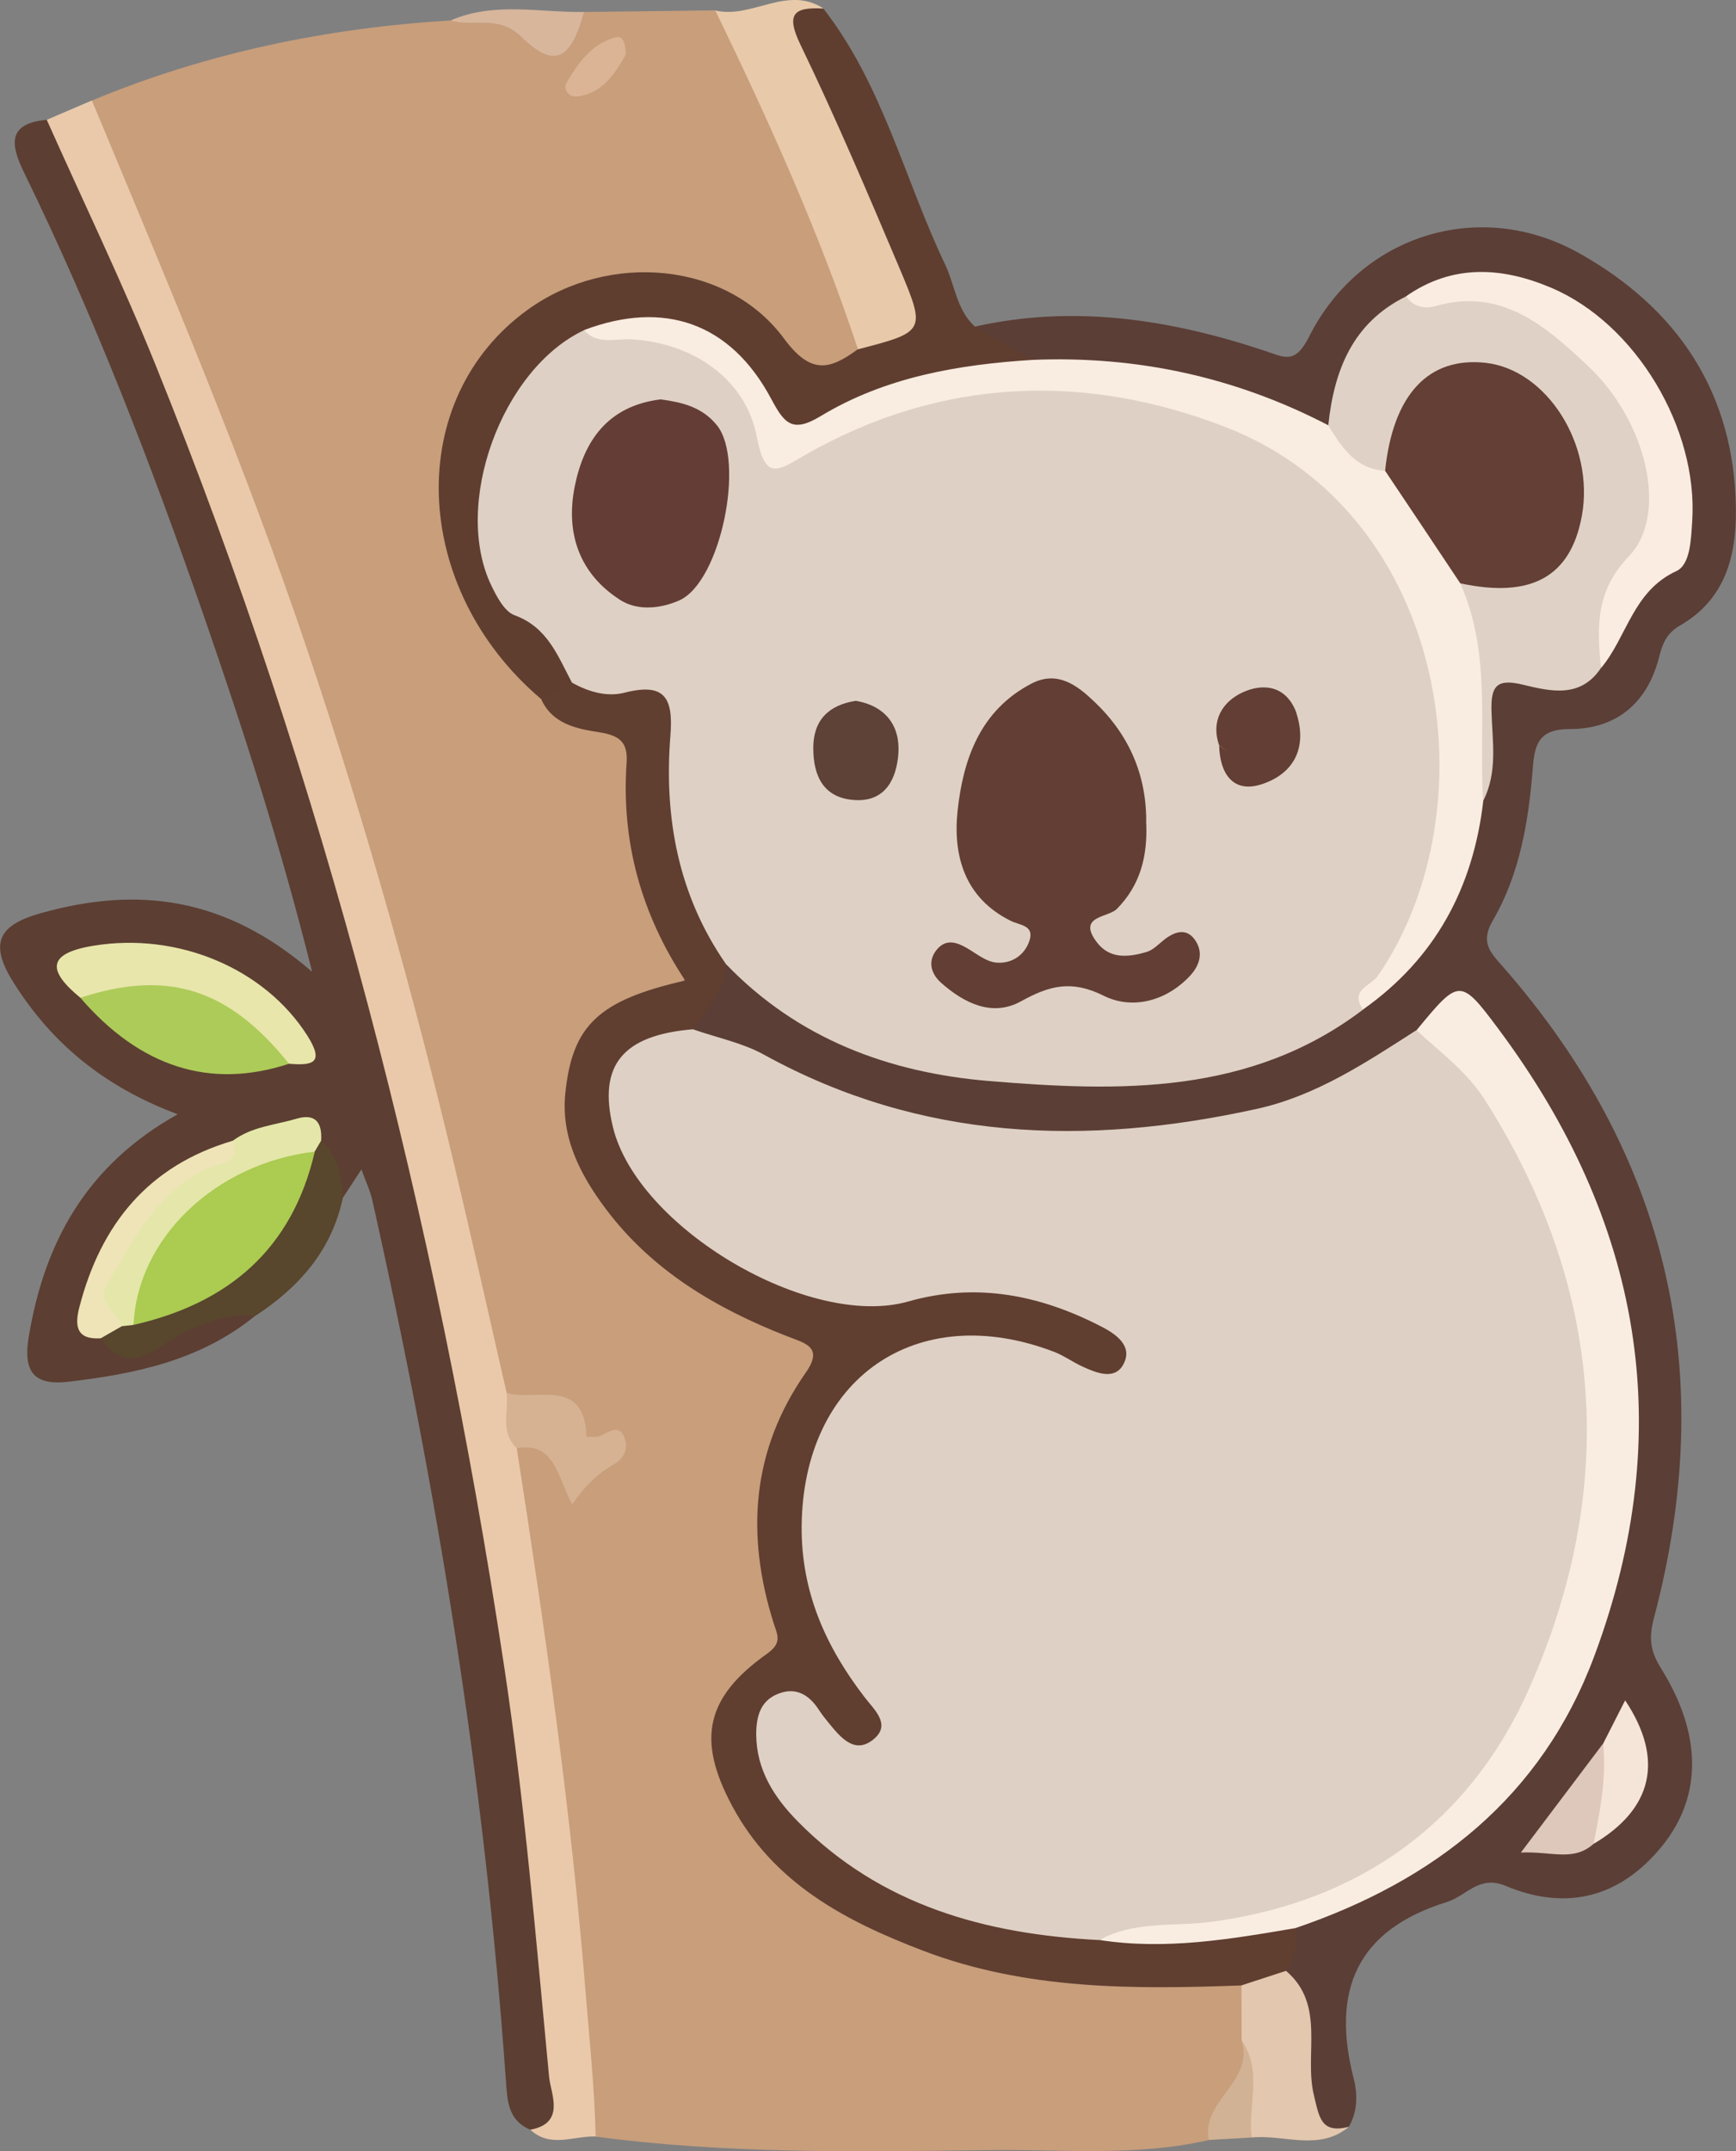 <?xml version="1.0" encoding="UTF-8"?>
<svg id="Layer_1" data-name="Layer 1" xmlns="http://www.w3.org/2000/svg" viewBox="0 0 158.17 195.89">
  <rect x="0" y="0" width="158.17" height="195.89" fill="#808080" stroke="none"/>
  <defs>
    <style>
      .cls-1 {
        fill: #5b3e36;
      }

      .cls-1, .cls-2, .cls-3, .cls-4, .cls-5, .cls-6, .cls-7, .cls-8, .cls-9, .cls-10, .cls-11, .cls-12, .cls-13, .cls-14, .cls-15, .cls-16, .cls-17, .cls-18, .cls-19, .cls-20, .cls-21, .cls-22, .cls-23, .cls-24, .cls-25, .cls-26, .cls-27, .cls-28, .cls-29 {
        stroke-width: 0px;
      }

      .cls-2 {
        fill: #e8e6ab;
      }

      .cls-3 {
        fill: #ded0c4;
      }

      .cls-4 {
        fill: #dab495;
      }

      .cls-5 {
        fill: #abcb51;
      }

      .cls-6 {
        fill: #c89e7b;
      }

      .cls-7 {
        fill: #d7b69c;
      }

      .cls-8 {
        fill: #f9ece0;
      }

      .cls-9 {
        fill: #f5e5d8;
      }

      .cls-10 {
        fill: #603e30;
      }

      .cls-11 {
        fill: #adcb58;
      }

      .cls-12 {
        fill: #5f3e30;
      }

      .cls-13 {
        fill: #5c3e32;
      }

      .cls-14 {
        fill: #f9ede2;
      }

      .cls-15 {
        fill: #58462d;
      }

      .cls-16 {
        fill: #dec8bb;
      }

      .cls-17 {
        fill: #623e35;
      }

      .cls-18 {
        fill: #643d36;
      }

      .cls-19 {
        fill: #e3c7ae;
      }

      .cls-20 {
        fill: #e4e7a9;
      }

      .cls-21 {
        fill: #faece1;
      }

      .cls-22 {
        fill: #5e4137;
      }

      .cls-23 {
        fill: #633f36;
      }

      .cls-24 {
        fill: #d6b293;
      }

      .cls-25 {
        fill: #eac9ab;
      }

      .cls-26 {
        fill: #e8c9aa;
      }

      .cls-27 {
        fill: #dfd1c5;
      }

      .cls-28 {
        fill: #eee4b7;
      }

      .cls-29 {
        fill: #d2b294;
      }
    </style>
  </defs>
  <g id="TPBmlV">
    <g>
      <path class="cls-6" d="M110.14,194.88c-6.69,1.54-13.5.82-20.26.92-11.89.16-23.78.34-35.61-1.23-2.62-2.94-1.57-6.66-1.88-9.99-1.63-17.11-4.14-34.11-6.25-51.15.43-3.59,2.33-3.04,4.4-1.44,1.26.97,2.2,2.87,3.92.73-2.09-3.51-6.09-4.18-9.23-6.18-2.29-5.04-3.16-10.48-4.3-15.82-3.57-16.74-8.21-33.16-13.63-49.42-5.31-15.93-11.71-31.39-18.12-46.88-.68-1.65-1.6-3.35-.82-5.26C18.84,4.8,29.77,2.55,41.05,1.86c2.4-.6,4.84-.92,7.06.47,2.22,1.39,3.65.18,5.1-1.24,3.98-.05,7.97-.1,11.95-.15,4.76,3.53,5.67,9.26,7.81,14.19,2.35,5.4,5.68,10.6,5.5,16.87-2.53,3.43-5.06,3.11-7.66.04-4.55-5.38-10.32-6.95-16.99-5.08-6.78,1.9-10.16,6.83-11.75,13.44-2.25,9.35.1,16.94,7.97,22.65,6.79,1.87,9.26,6.38,8.79,13.27-.21,3.1,1.47,6.1,2.92,8.92,1.47,2.86,1.16,4.78-2.22,6.23-6.65,2.87-8.4,7.99-5.22,14.57,3.14,6.5,8.96,10.12,15.1,13.22,6.06,3.06,6.18,3.2,3.38,9.3-2.44,5.31-3.17,10.87-1.6,16.53.88,3.17,1.1,5.73-2.19,7.74-2.63,1.6-2.78,4.38-2.29,7.13.81,4.5,3.38,7.9,6.99,10.54,8.04,5.88,17.19,8.42,27.04,8.98,4.24.24,8.65-1.11,12.7,1.21.97,1.45.96,3.11.99,4.75.16,3.86-1.97,6.69-4.32,9.4Z"/>
      <path class="cls-1" d="M88.84,29.74c9.01-2.02,17.76-.66,26.35,2.19,1.82.6,2.79,1.31,4.09-1.28,4.64-9.23,15.49-12.67,24.55-7.62,8.96,5,14.23,12.7,14.33,23.37.04,4.38-1.04,8.24-5.12,10.58-1.14.66-1.56,1.58-1.85,2.76-1.05,4.25-3.89,6.66-8.18,6.65-2.87,0-3.19,1.46-3.36,3.61-.38,4.82-1.18,9.61-3.64,13.83-1.19,2.04-.16,2.96.94,4.22,15.15,17.31,19.63,37.14,13.74,59.3-.47,1.78-.35,2.98.64,4.56,3.75,6,3.78,11.65.12,16.18-3.79,4.68-8.7,5.98-14.25,3.65-2.45-1.03-3.59.91-5.36,1.46-8.28,2.56-10.55,8.11-8.5,16.1.36,1.41.36,2.99-.45,4.38-2.65,1.55-3.47-.14-4.03-2.28-.95-3.65-.88-7.48-2.1-11.08-.39-1.63-.05-3.17.53-4.69.71-1.49,2.13-2.01,3.53-2.53,17.07-6.38,24.84-19.7,26.74-36.89,1.65-14.93-2.18-28.57-11.3-40.7-2.34-3.11-4.32-3.86-6.96-.63-17.27,12.19-35.8,11.57-54.74,5.07-3.88-1.33-7.6-3.36-11.16-5.51-1.22-3.22.99-4.97,2.93-6.85,1.45-.06,2.56.72,3.49,1.66,9.67,9.84,41.28,11.61,53.19,2.04,6.51-4.69,10.02-11.16,11.28-18.97.16-.65.3-1.29.37-1.96.28-2.63-.6-5.49.87-7.84,1.79-2.86,5.01-.59,7.41-1.55.62-.25,1.2-.56,1.76-.92,2.31-2.92,3.27-6.87,6.85-8.82.53-.29.75-1.08.87-1.74,1.48-7.97-1.51-14.24-7.47-19.31-4.83-4.11-10.12-5.4-15.98-2.21-3.18,1.85-5.16,4.62-6.36,8.04-.43,1.21-.51,2.68-2.01,3.26-3.26-.13-5.96-1.97-8.94-2.96-5.61-1.86-11.45-1.83-17.21-2.47-2.27-.82-4.83-1.26-5.63-4.11Z"/>
      <path class="cls-13" d="M23.2,119.86c-4.95,4.03-10.89,5.26-17.01,5.97-3.17.36-4.09-.99-3.57-4.1,1.43-8.63,5.28-15.63,13.57-20.26-6.68-2.5-11.47-6.43-14.99-12.05-2.28-3.64-1.22-5.23,2.62-6.29,8.73-2.43,16.72-1.47,24.62,5.37-2.92-11.67-6.28-22.05-9.85-32.36C13.81,42.38,8.59,28.8,2.19,15.71c-1.23-2.52-1.56-4.47,2.08-4.8,2.37,1.05,3.17,3.35,4.12,5.43,9.39,20.43,16.94,41.54,23.13,63.15,7.98,27.86,13.98,56.11,17.51,84.89.97,7.92,1.62,15.86,2.33,23.8.19,2.12,1.54,5.76-3.04,5.76-2.05-.87-2.09-2.61-2.23-4.52-1.91-27.02-6.23-53.68-12.16-80.09-.2-.91-.62-1.77-1-2.84-.67,1.02-1.17,1.79-1.68,2.57-1.57-1.13-1.63-3.18-2.8-4.55-2.46-2.48-4.77-.13-7.14.23-5.51,2.47-10.08,5.85-11.94,11.96-.48,1.59-1.25,3.2.55,4.51,2.45,1.76,4.41-.04,6.42-.96,2.28-1.05,4.45-2.43,6.87-.38Z"/>
      <path class="cls-25" d="M48.31,193.94c3.26-.59,1.87-3.27,1.72-4.8-1.2-12.56-2.24-25.16-4.13-37.62-6.17-40.61-16.32-80.2-31.75-118.34-3.04-7.53-6.58-14.85-9.89-22.27,1.37-.59,2.74-1.17,4.11-1.76,6.92,16.61,13.96,33.16,19.7,50.25,5.22,15.53,9.65,31.24,13.43,47.15,1.6,6.75,3.11,13.53,4.66,20.29,1.42,1.47.63,3.35.92,5.02,2.55,16.41,4.93,32.82,6.26,49.4.36,4.43.83,8.85.93,13.3-2-.08-4.13,1.09-5.96-.63Z"/>
      <path class="cls-12" d="M88.84,29.74c1.76,1.01,3.51,2.02,5.27,3.04-2.38,2.22-5.58,1.68-8.39,2.4-3.38.87-6.73,1.76-9.84,3.33-3.08,1.55-5.17.96-7.06-2-3.52-5.51-8.47-7.63-14.89-5.43-9.45,5.12-11.64,18.06-4.3,25.51,1.41,1.43,2.71,2.92,3.04,5.01-.29,2.09-1.69,2.31-3.4,2.03-11.91-10.13-12.47-27.34-1.14-35.46,7.35-5.27,18.11-4.37,23.31,2.67,2.43,3.29,4.15,2.85,6.71.97,3.72-2.18,3.55-4.93,2.03-8.65-2.56-6.25-5.81-12.2-8.06-18.57-.92-2.62-1.05-4.81,2.9-3.81,5.41,6.94,7.38,15.52,11.08,23.28.91,1.9,1.05,4.16,2.73,5.69Z"/>
      <path class="cls-26" d="M75.03.78c-2.67-.15-3.48.44-2.09,3.31,3.22,6.67,6.12,13.5,9.01,20.32,2.44,5.77,2.35,5.81-3.78,7.4-3.52-10.63-8.12-20.8-13-30.86,3.3.81,6.54-2.35,9.87-.17Z"/>
      <path class="cls-19" d="M117.17,179.47c3.65,3.11,1.63,7.56,2.54,11.32.5,2.06.65,3.53,3.2,2.88-2.74,2.27-5.91.68-8.86.98-2.66-2.71.91-6.07-.93-8.86,0-1.66,0-3.32-.01-4.98.89-1.86,2.27-2.24,4.07-1.33Z"/>
      <path class="cls-15" d="M23.2,119.86c-2.52-.25-4.63.53-6.9,1.74-2.04,1.08-4.66,3.96-7.12.27.27-1.01,1.03-1.51,1.92-1.88.43-.17.88-.3,1.33-.41,8.05-1.97,12.81-7.44,15.73-14.85.29-.38.67-.66,1.1-.85,1.57,1.38,1.94,3.21,1.98,5.18-1.02,4.84-4.03,8.2-8.04,10.81Z"/>
      <path class="cls-7" d="M53.21,1.1c-1.22,4.41-2.72,5.17-5.72,2.24-2.09-2.04-4.35-.84-6.43-1.48,3.96-1.72,8.09-.71,12.16-.77Z"/>
      <path class="cls-29" d="M113.11,185.79c1.97,2.78.56,5.91.93,8.86-1.3.07-2.6.15-3.91.22-.71-3.59,4.21-5.33,2.98-9.08Z"/>
      <path class="cls-10" d="M117.17,179.47c-1.36.44-2.71.89-4.07,1.33-9.82.36-19.6.42-28.99-3.16-7.11-2.71-13.66-6.16-17.43-13.24-3.2-6-2.39-9.83,3.2-13.8,1.44-1.02.94-1.72.59-2.85-2.52-8.03-1.99-15.7,2.95-22.76,1.64-2.34-.07-2.67-1.74-3.32-6.43-2.52-12.26-5.95-16.49-11.59-2.33-3.11-4.1-6.52-3.68-10.54.64-6.2,3.05-8.45,10.92-10.25-4.02-6.07-5.83-12.67-5.34-19.8.13-1.88-.59-2.5-2.45-2.8-2.05-.32-4.33-.73-5.35-3.07.94-.49,1.88-.98,2.82-1.47,8.07-2.06,10.4-.43,10.43,7.54.02,4.85.77,9.49,2.85,13.89.63,1.33,1.36,2.66.78,4.23-.15,2.41-1.75,4.08-3.02,5.92-.55.94-1.58,1.14-2.45,1.61-3.63,1.92-4.52,4.36-3.03,8.22,3.05,7.94,16.65,15.31,25.09,13.6,6.25-1.26,12.28-.84,17.81,2.63,1.68,1.05,3.81,2.41,2.66,4.68-1.1,2.16-3.45,1.5-5.38.85-1.73-.58-3.41-1.32-5.21-1.71-9.92-2.13-17.13,3.17-18.1,13.3-.49,5.15.54,9.93,3.42,14.27.74,1.11,1.51,2.2,2.11,3.39.69,1.37,1.34,2.89.05,4.15-1.51,1.48-3.02.45-4.53-.35-1.42-.75-2.69-3.47-4.49-1.32-1.37,1.63-.41,3.9.75,5.59,3.66,5.31,9.01,8.33,14.94,10.32,4.57,1.53,9.31,2.56,14.21,2.46,4.61-.17,9.24.43,13.81-.61,1.13-.26,2.31-.06,3.25.78.18,1.4-.02,2.71-.87,3.88Z"/>
      <path class="cls-24" d="M47.08,131.87c-1.55-1.45-.72-3.33-.92-5.02,2.74.76,7.1-1.46,7.28,3.98.43-.02.92.08,1.28-.09.91-.42,1.84-1.14,2.26.45.24.9-.26,1.69-.99,2.11-1.41.82-2.61,1.88-3.86,3.7-1.36-2.51-1.56-5.73-5.05-5.13Z"/>
      <path class="cls-4" d="M57.03,4.94c-.97,1.72-2.06,3.52-4.42,3.85-.78.11-1.34-.67-1.01-1.23,1.06-1.81,2.31-3.58,4.47-4.16.79-.21.91.7.96,1.55Z"/>
      <path class="cls-3" d="M100.16,176.67c-10.37-.53-19.94-3.15-27.49-10.82-2.12-2.16-3.75-4.66-3.77-7.89,0-1.59.34-3.04,1.95-3.7,1.66-.68,2.88.07,3.79,1.49.27.42.59.8.9,1.19,1.08,1.32,2.37,2.86,4.08,1.42,1.58-1.33.05-2.64-.84-3.8-3.53-4.58-5.78-9.56-5.74-15.54.1-13.46,10.43-20.7,22.97-15.93.92.35,1.75.96,2.65,1.37,1.23.56,2.83,1.21,3.63-.11.95-1.59-.32-2.69-1.78-3.46-5.64-2.95-11.5-4.15-17.76-2.37-9,2.56-24.69-6.71-26.91-15.9-1.36-5.61.9-8.36,7.29-8.89,2.17.76,4.5,1.22,6.49,2.32,14.29,7.86,29.34,8.34,44.84,4.94,5.45-1.19,9.99-4.23,14.58-7.17,3.24.14,4.96,2.5,6.66,4.73,13.15,17.2,13.25,46.61-.09,63.62-7.67,9.77-18.26,13.95-30.55,14.13-1.64.02-3.33-.37-4.92.37Z"/>
      <path class="cls-3" d="M66.16,87.82c-4.37-6.28-5.67-13.37-5.08-20.8.28-3.48-.5-4.88-4.18-3.94-1.6.41-3.3-.08-4.79-.92-1.29-2.42-2.22-5.04-5.22-6.13-.91-.33-1.61-1.65-2.1-2.66-3.6-7.39.91-19.77,8.42-23.3,7.63-1.19,13.46,1.33,16.71,8.52,1.44,3.19,3.11,1.43,4.74.62,9.45-4.69,19.3-5.49,29.63-3.76,19.87,3.33,30.08,20.57,27.76,40.14-.76,6.39-3.87,11.55-7.85,16.34-10.29,7.81-22.2,7.5-34.11,6.51-9.11-.76-17.39-3.84-23.92-10.62Z"/>
      <path class="cls-14" d="M100.16,176.67c3.16-1.76,6.78-1.22,10.13-1.65,13.7-1.8,23.66-9.17,29.02-21.22,8.1-18.23,6.94-36.45-4.02-53.64-1.66-2.6-4.05-4.33-6.23-6.34,3.88-4.71,3.98-4.79,7.45-.14,13.03,17.46,16.44,36.49,8.76,57.1-4.79,12.87-14.56,20.48-27.24,24.8-5.92,1.01-11.84,2.02-17.88,1.08Z"/>
      <path class="cls-8" d="M124.19,91.93c-1.27-1.76.74-2.18,1.35-3.06,10.47-15.23,6.51-42-13.78-49.94-12.85-5.02-25.98-4.57-38.31,2.45-2.45,1.39-3.71,2.58-4.49-1.57-1.01-5.34-5.89-8.63-11.53-8.91-1.43-.07-3.03.52-4.22-.84,7.29-2.76,13.35-.67,17.05,6.25,1.21,2.28,1.94,3.14,4.52,1.58,5.9-3.56,12.55-4.7,19.34-5.12,9.49-.38,18.47,1.57,26.91,5.96,2.27.7,3.66,2.8,5.84,3.66,3,3.44,5.65,7.11,7.44,11.35,3.13,6.29.88,12.8.83,19.23-.92,7.89-4.38,14.32-10.94,18.95Z"/>
      <path class="cls-27" d="M135.13,72.98c-.4-6.65.78-13.46-2.08-19.85.48-.55,1.13-.57,1.79-.63,5.53-.46,7.52-2.18,7.94-6.82.46-5.03-2.39-9.91-6.55-11.02-3.38-.9-5.72.76-7.51,3.45-1,1.5-1.02,3.52-2.52,4.76-2.7-.16-3.94-2.14-5.18-4.13.53-5.03,2.22-9.35,7.09-11.75,10.8-.9,17.63,2.83,21.84,11.98,1.75,3.81,2.33,7.91-.08,11.41-2.24,3.27-3.12,6.81-4.01,10.46-1.87,2.79-4.61,2.11-7.11,1.51-2.31-.56-2.92.06-2.86,2.33.07,2.78.61,5.64-.78,8.3Z"/>
      <path class="cls-21" d="M145.87,60.84c-.38-3.69-.5-7.02,2.53-10.17,3.65-3.79,1.66-12.3-3.72-17.35-3.85-3.61-7.87-7.18-13.92-5.44-.93.27-2,.08-2.65-.9,4.24-2.96,8.75-2.67,13.21-.78,7.74,3.27,13.41,12.84,12.86,21.25-.11,1.7-.17,3.97-1.45,4.56-3.96,1.82-4.48,5.99-6.86,8.83Z"/>
      <path class="cls-9" d="M146.06,158.79c.64-1.26,1.28-2.52,2.01-3.95,3.59,5.39,2.49,9.89-2.86,13.06-1.66.3-1.39-.89-1.21-1.74.53-2.5,1.12-4.99,2.07-7.37Z"/>
      <path class="cls-16" d="M146.06,158.79c.33,3.09-.28,6.1-.86,9.11-1.85,1.66-3.81.67-6.63.8,2.87-3.8,5.18-6.86,7.48-9.91Z"/>
      <path class="cls-11" d="M26.33,96.87c-7.16,2.35-13.54.33-19.01-6.01,5.67-5.01,16.58-1.56,19.01,6.01Z"/>
      <path class="cls-2" d="M26.33,96.87c-5.49-6.85-11.04-8.61-19.01-6.01-2.95-2.43-3.13-4.03,1.2-4.74,7.72-1.26,15.59,2.08,19.47,8.17,1.61,2.53.5,2.76-1.66,2.58Z"/>
      <path class="cls-20" d="M12.17,120.65c-.36.04-.72.08-1.07.12-2.66-1.01-2.57-2.63-1.66-5.06,2.16-5.81,7.03-8.71,11.77-11.83,1.73-1.29,3.85-1.43,5.82-2.01,1.74-.51,2.33.39,2.23,2-.2.33-.39.66-.59,1-1.92,1.66-4.42,2.16-6.59,3.33-5.1,2.75-7.77,7.38-9.92,12.44Z"/>
      <path class="cls-28" d="M21.21,103.88c.79,2.02-1.13,2.03-2.04,2.43-4.82,2.09-6.93,6.49-9.4,10.6-1.08,1.8,1.03,2.52,1.33,3.86-.64.37-1.28.73-1.92,1.1-2.23.15-2.39-1.14-1.95-2.83,1.95-7.55,6.29-12.9,13.98-15.16Z"/>
      <path class="cls-5" d="M12.17,120.65c.33-7.89,7.47-14.72,16.51-15.78-2.05,8.88-7.86,13.81-16.51,15.78Z"/>
      <path class="cls-17" d="M104.44,75.04c.1,2.9-.51,5.53-2.68,7.73-.79.8-3.62.62-1.86,2.99,1.19,1.61,2.9,1.41,4.54.94.6-.17,1.1-.7,1.61-1.11,1.05-.83,2.16-1.13,2.94.18.67,1.12.24,2.26-.64,3.17-2.21,2.3-5.27,2.99-7.78,1.74-2.94-1.47-4.96-.93-7.54.5-2.63,1.45-5.18.17-7.27-1.67-.92-.81-1.31-2-.35-3.1.8-.91,1.75-.62,2.68-.08.85.49,1.7,1.21,2.61,1.32,1.4.16,2.65-.62,3.1-2,.45-1.41-.89-1.38-1.74-1.81-4.16-2.08-5.25-5.9-4.81-10.02.51-4.72,2.07-9.13,6.71-11.56,2.39-1.25,4.2.16,5.77,1.66,3.15,3,4.78,6.71,4.7,11.12Z"/>
      <path class="cls-18" d="M60.19,36.37c1.87.25,3.77.66,5.14,2.37,2.58,3.22.33,14.28-3.45,15.94-1.63.72-3.74.98-5.33-.02-3.78-2.39-5.03-6.12-4.19-10.34.83-4.16,3.01-7.36,7.83-7.95Z"/>
      <path class="cls-22" d="M77.97,63.82c2.73.46,4.07,2.3,3.88,4.83-.16,2.15-1.09,4.34-3.89,4.21-2.9-.14-3.86-2.15-3.86-4.74,0-2.53,1.38-3.91,3.87-4.3Z"/>
      <path class="cls-17" d="M111.09,67.9c-.81-2.28.32-4.02,2.13-4.85,1.88-.86,3.96-.63,4.89,1.84-2.56,5.41-3.32,5.74-7.01,3.01Z"/>
      <path class="cls-17" d="M111.09,67.9c4.06,3.01,4.69-1.96,7.01-3.01,1.06,3.22-.24,5.6-3.19,6.54-2.59.82-3.77-1.02-3.83-3.54Z"/>
      <path class="cls-23" d="M126.2,42.87c.72-6.93,3.94-10.4,9.15-9.83,5.6.62,9.94,7.49,8.78,13.91-1.01,5.57-4.59,7.56-11.08,6.17-2.28-3.42-4.56-6.84-6.85-10.25Z"/>
    </g>
  </g>
</svg>